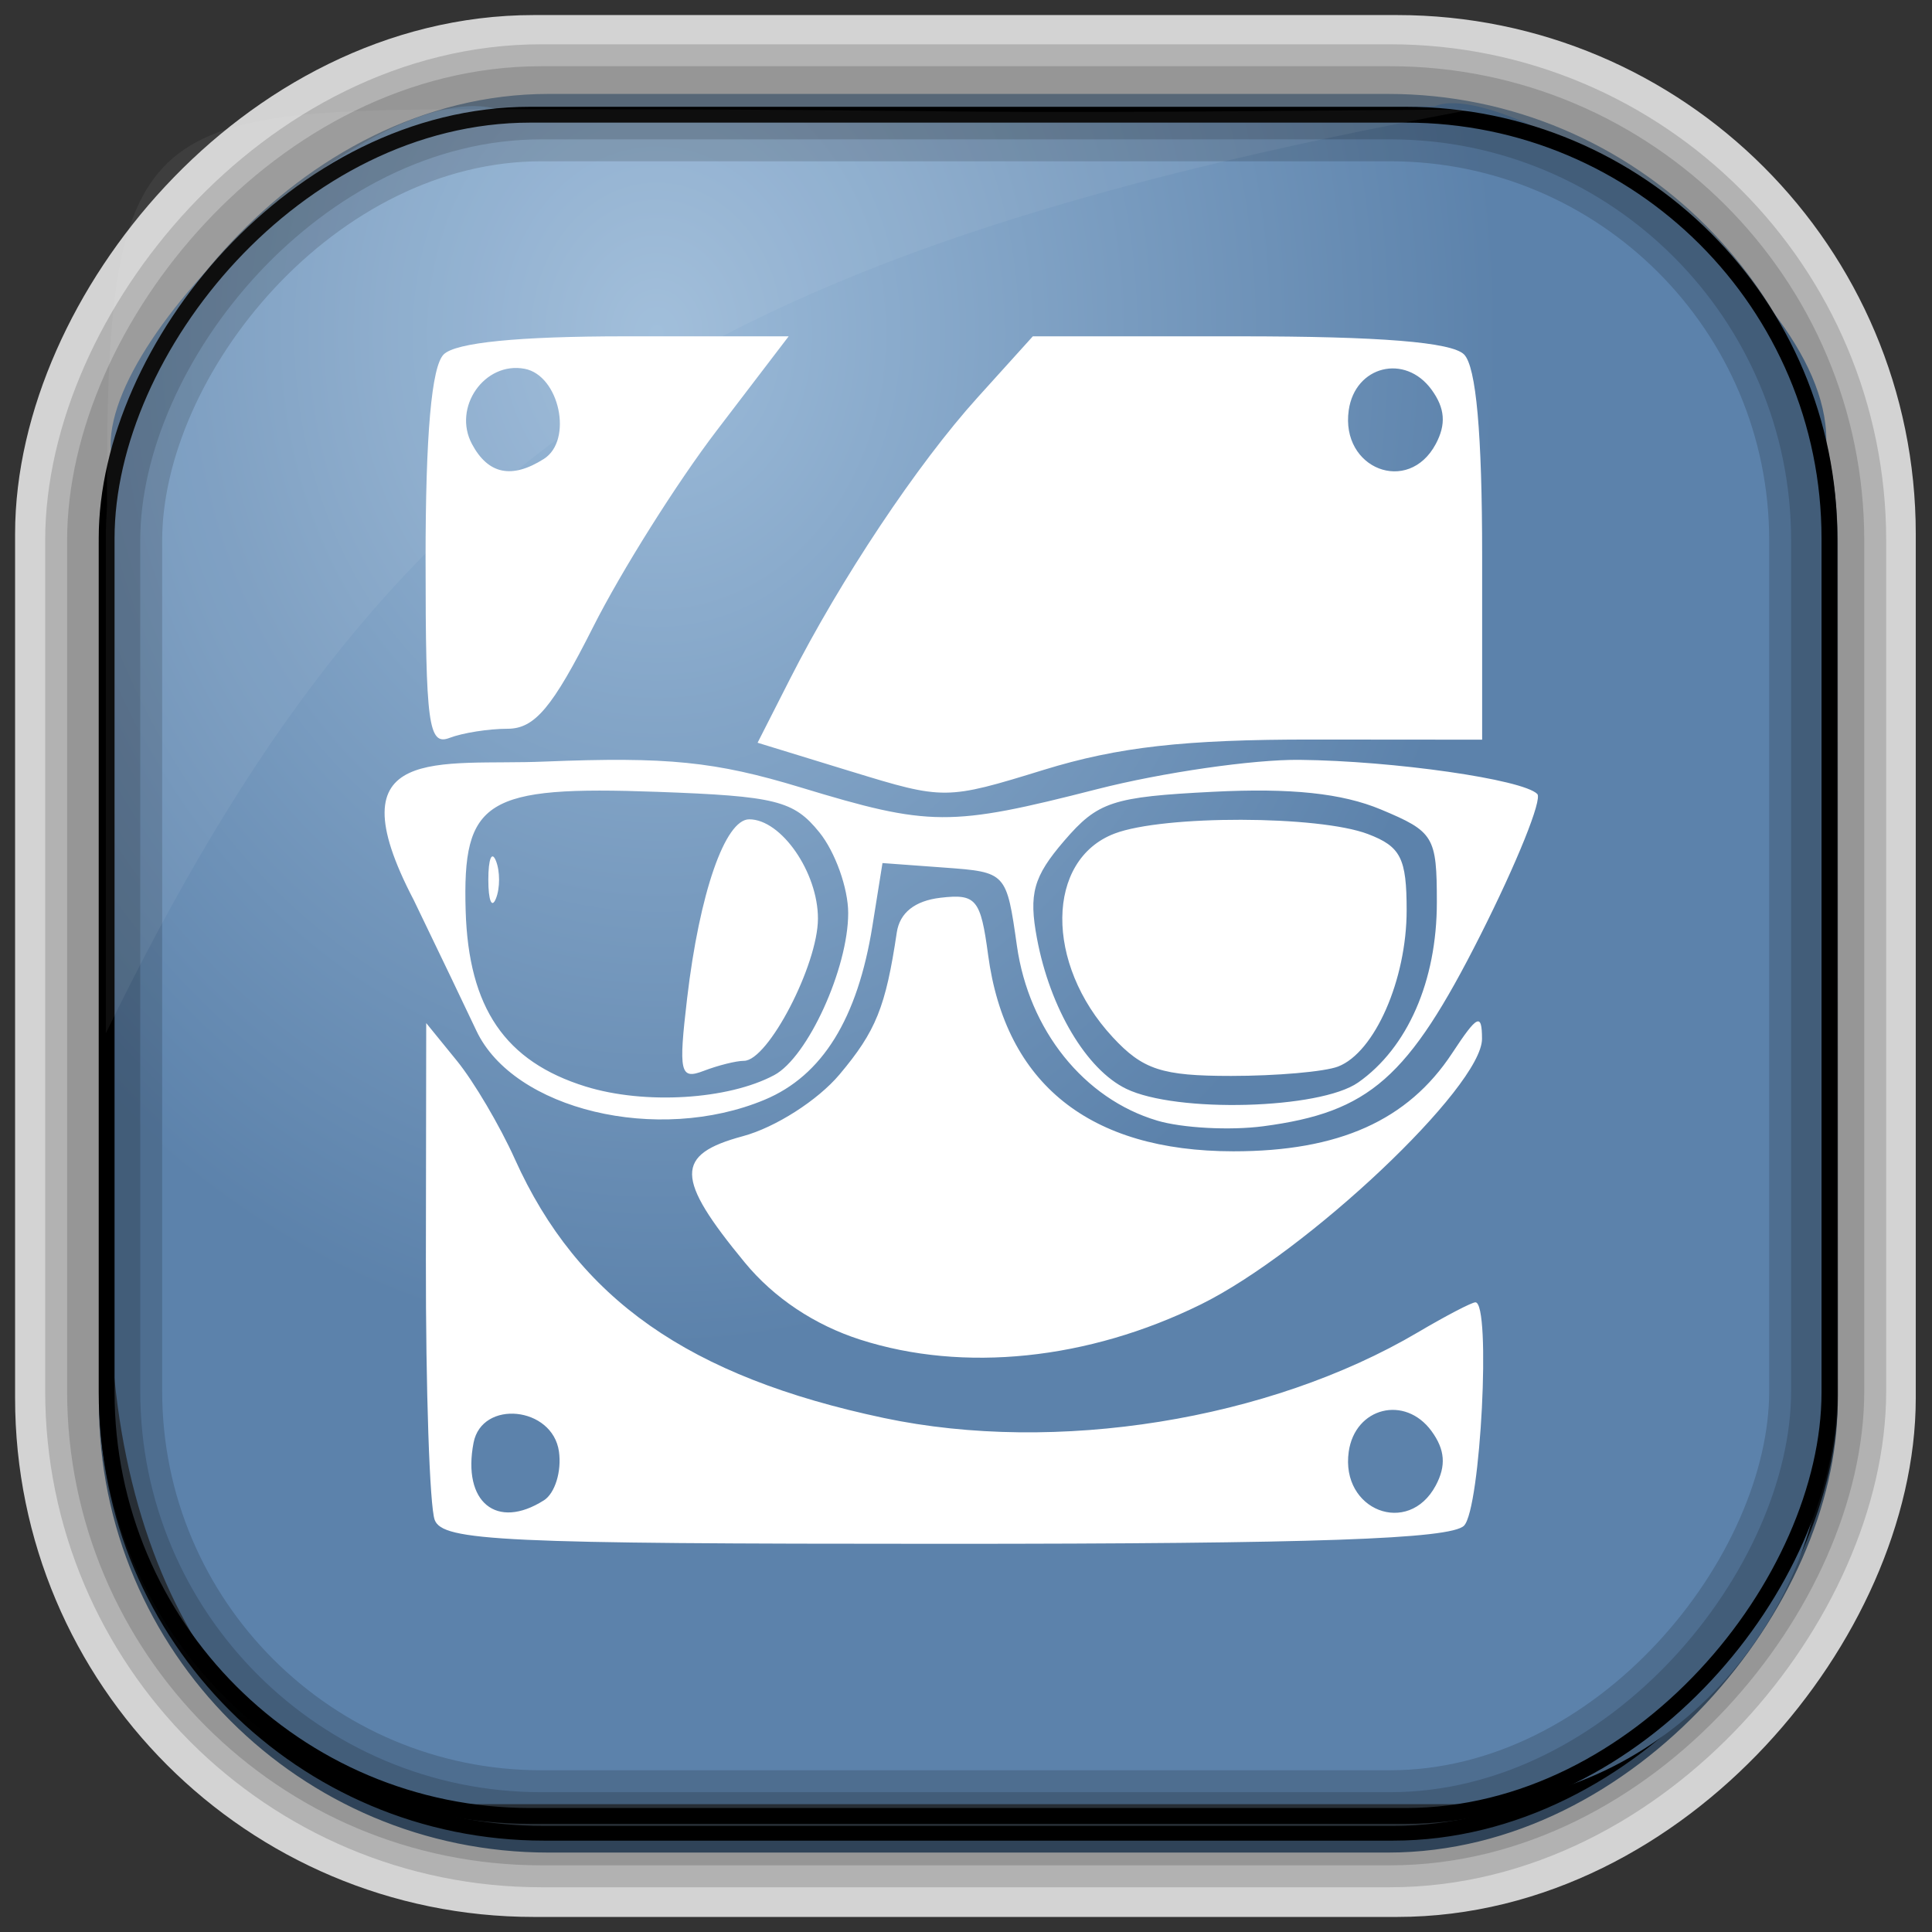 <?xml version="1.0" encoding="UTF-8" standalone="no"?>
<!-- Created with Inkscape (http://www.inkscape.org/) -->
<svg id="svg3449" xmlns:rdf="http://www.w3.org/1999/02/22-rdf-syntax-ns#" xmlns="http://www.w3.org/2000/svg" height="128" width="128" version="1.0" xmlns:cc="http://creativecommons.org/ns#" xmlns:xlink="http://www.w3.org/1999/xlink" xmlns:dc="http://purl.org/dc/elements/1.1/">
 <rect width="100%" height="100%" fill="#333333" stroke="none"/>
 <defs id="defs3451">
  <linearGradient id="linearGradient3514" y2="-9.103" gradientUnits="userSpaceOnUse" x2="66.492" gradientTransform="matrix(.968 0 0 .979 2.179 .166)" y1="-42.638" x1="67.952">
   <stop id="stop4620" style="stop-color:#37414b" offset="0"/>
   <stop id="stop4622" style="stop-color:#37414b;stop-opacity:0" offset="1"/>
  </linearGradient>
  <linearGradient id="linearGradient3516" y2="-11.847" gradientUnits="userSpaceOnUse" x2="58.98" gradientTransform="matrix(.968 0 0 .979 2.179 .166)" y1="-118.55" x1="57.173">
   <stop id="stop4596" offset="0"/>
   <stop id="stop4598" style="stop-opacity:0" offset="1"/>
  </linearGradient>
  <linearGradient id="linearGradient3519" y2="50.369" gradientUnits="userSpaceOnUse" x2="76.558" gradientTransform="matrix(.968 0 0 .979 3.242 -129.19)" y1="13.164" x1="76.558">
   <stop id="stop3392" style="stop-color:#425e7b" offset="0"/>
   <stop id="stop3394" style="stop-color:#7a91a7" offset="1"/>
  </linearGradient>
  <linearGradient id="linearGradient3521" y2="-8.74" gradientUnits="userSpaceOnUse" x2="60.217" gradientTransform="matrix(.968 0 0 .979 2.179 .166)" y1="-123.72" x1="60.395">
   <stop id="stop3392-4-8" style="stop-color:#425e7b" offset="0"/>
   <stop id="stop3394-8-0" style="stop-color:#7a91a7" offset="1"/>
  </linearGradient>
  <radialGradient id="radialGradient3349" gradientUnits="userSpaceOnUse" cy="45.647" cx="42.148" gradientTransform="matrix(.947 0 0 1.139 3.595 -29.89)" r="58.984">
   <stop id="stop2699-5" style="stop-color:#9cbbd9" offset="0"/>
   <stop id="stop2701-7" style="stop-color:#5c82ab" offset="1"/>
  </radialGradient>
 </defs>
 <rect id="rect892-2-7-2" ry="29.452" style="stroke:#d3d3d3;stroke-width:9.845;fill:#37414b" transform="scale(1,-1)" height="116.16" width="116.08" y="-122.08" x="5.922"/>
 <rect id="rect892" style="stroke:url(#linearGradient3521);stroke-width:.974;fill:url(#linearGradient3519)" transform="scale(1,-1)" ry="29.296" height="115.54" width="114.22" y="-122.25" x="7.039"/>
 <rect id="rect892-2" style="stroke:url(#linearGradient3516);stroke-width:.974;fill:url(#linearGradient3514)" transform="scale(1,-1)" ry="28.993" height="114.35" width="114.22" y="-121.46" x="7.06"/>
 <path id="rect895" style="fill:url(#radialGradient3349)" d="m33.051 7.26c-7.969-2.449-27.013 15.174-25.653 23.038-0.05 0.974-0.089 1.965-0.089 2.957v52.419c0 20.876 10.712 33.859 22.318 33.859h67.038c12.638 0 24.318-11.245 24.318-25.859v-64.017c0.7-10.928-21.283-24.659-25.926-22.618-47.846 0.865-18.017 0.224-62.003 0.224z"/>
 <rect id="rect892-2-7-8" style="opacity:.159;stroke:#000;stroke-width:4.845;fill:none" transform="scale(1,-1)" ry="28.993" height="114.35" width="114.22" y="-121.16" x="6.869"/>
 <rect id="rect892-2-7-1" style="opacity:.159;stroke:#000;stroke-width:7.751;fill:none" transform="scale(1,-1)" ry="28.993" height="114.35" width="114.22" y="-121.16" x="6.869"/>
 <rect id="rect892-2-7-2-9" ry="28.067" style="stroke:#000;stroke-width:1.049;fill:none" transform="scale(1,-1)" height="112.71" width="114.14" y="-120.31" x="7.065"/>
 <path id="path1187" style="fill:#fff;fill-opacity:.057" d="m33.017 7.232c-23.707 0-26.027 0.674-25.93 26.295-0.043 0.716-0.077 1.444-0.077 2.173v32.76c18.67-38.321 38.34-51.497 90.374-61.179-0.225-0.026-0.46-0.03-0.691-0.03-41.576 0.387-25.652-0.019-63.676-0.019z"/>
 <path id="path5446" d="m-165.35 8.835c-2.114-1.115-3.65-2.222-3.413-2.46 1.062-1.062 14.981-5.424 17.308-5.424 2.418 0 2.238 0.327-2.731 4.962-2.926 2.729-5.77 4.959-6.32 4.956-0.55-0.003-2.73-0.919-4.844-2.034zm-29.026-6.017c3.686-3.965 5.37-6.997 5.37-9.67 0-1.686 1.171-2.085 9.101-3.102 15.126-1.94 32.854-9.346 41.633-17.394l4.583-4.201-0.721 3c-4.691 19.509-24.195 32.088-52.766 34.031l-10.33 0.703zm-28.63 1.227c-3.248-0.597-2.909-0.78 4.721-2.55 9.289-2.155 9.45-3.037 1.088-5.964-2.92-1.022-5.676-2.185-6.125-2.585-1.052-0.937 8.252-8.858 15.187-12.931 2.954-1.735 8.579-4.225 12.5-5.534l7.129-2.38 2.899-7.531c2.651-6.888 3.069-7.44 4.889-6.465 4.253 2.276 8.037 2.664 17.373 1.781 5.33-0.504 9.916-0.691 10.192-0.415 0.276 0.276-0.775 1.833-2.335 3.461-2.383 2.487-2.579 3.058-1.23 3.576 0.883 0.339 4.031-0.089 6.996-0.951 6.752-1.963 14.27-8.3 15.276-12.875 0.706-3.214 0.715-3.218 1.623-0.765 1.603 4.33-0.868 11.467-5.912 17.078-7.816 8.693-27.557 16.875-44.561 18.468l-7.527 0.705-1.15 4.568c-0.749 2.976-2.483 5.9-4.974 8.391l-3.824 3.824-9.368-0.132c-5.152-0.072-10.943-0.421-12.868-0.775zm13.5-15.58c0-2.206-3.109-3.305-4.739-1.675-1.681 1.681-0.023 4.337 2.485 3.981 1.475-0.209 2.255-1.007 2.255-2.306zm69.5-42.662c-2.284-1.901-3.469-2.045-13.687-1.655l-11.187 0.427 0.526-2.63c0.37-1.848-0.189-3.502-1.879-5.562-1.323-1.613-3.682-4.64-5.242-6.728l-2.838-3.796 4.904 1.944c2.697 1.069 9.629 3.807 15.404 6.085 10.495 4.139 17 8.941 17 12.549 0 1.883 0.03 1.889-3-0.634z"/>
 <path id="path5428" d="m-333.51 374.23c-10.758-1.332-10.76-1.749-0.01-1.979 20.525-0.439 29.487-2.361 19.479-4.177-16.005-2.904-20.201-4.017-25.701-6.812-17.113-8.696-22.737-17.161-15.925-23.972 5.229-5.229 19.465-7.677 33.148-5.699l5.5 0.795-4-2.709c-11.224-7.602-19.5-16.947-19.5-22.017 0-4.228 6.073-5.395 18-3.46 10.246 1.662 22.428 2.229 24 1.117 2.412-1.706-1.8-4.492-9.171-6.065-5.267-1.124-5.909-1.468-3.829-2.054 4.384-1.233 14.949-0.951 18.401 0.492 4.32 1.805 6.599 5.146 6.599 9.673 0 5.893-2.468 7.336-11.229 6.563-20.137-1.776-23.463-1.866-25.655-0.693-4.212 2.254-2.257 5.035 10.576 15.049l12.192 9.514-12.192 0.769c-17.815 1.123-26.692 4.561-26.692 10.338 0 4.581 7.252 8.04 27.22 12.983 7.684 1.902 15.279 4.134 16.876 4.96 3.937 2.036 3.782 4.927-0.346 6.469-4.147 1.55-27.952 2.127-37.74 0.915z"/>
 <path id="path5452" d="m-161.3 343.41c-0.37-0.598-0.152-1.607 0.483-2.242 0.873-0.873 1.372-0.802 2.047 0.289 0.953 1.542 0.472 3.039-0.976 3.039-0.485 0-1.184-0.489-1.554-1.087zm8 0c-0.37-0.598-0.152-1.607 0.483-2.242 0.873-0.873 1.372-0.802 2.047 0.289 0.953 1.542 0.472 3.039-0.976 3.039-0.485 0-1.184-0.489-1.554-1.087zm-9.335-9.473c-3.41-2.87-4.758-7.633-3.236-11.44 0.981-2.455 1-2.443 1.062 0.711 0.104 5.269 3.21 7.289 11.205 7.289 9.725 0 14.404-2.643 10.467-5.91-4.163-3.455-0.952-10.09 4.883-10.09 2.747 0 3.734 0.628 5.517 3.513 2.463 3.985 5.133 5.754 7.382 4.891 1.73-0.664 2.17-1.895 3.084-8.631 0.353-2.6 1.024-4.963 1.491-5.251 0.467-0.289 0.61 0.389 0.318 1.507-0.64 2.446 2.204 10.3 4.385 12.11 1.316 1.092 1.859 0.929 3.447-1.032 1.065-1.315 1.892-3.912 1.901-5.968 0.008-2.002 0.452-4.314 0.985-5.139 0.734-1.136 0.973-0.699 0.985 1.8 0.032 6.95 4.813 12.2 11.111 12.2 2.945 0 4.947-1.063 10.36-5.5 3.69-3.025 7.213-5.5 7.827-5.5 0.698 0 0.761-0.336 0.167-0.895-0.522-0.492-3.986-1.076-7.697-1.297-9.992-0.595-10.775-2.447-1.407-3.325 6.677-0.626 8.101-0.444 12.244 1.562l4.688 2.27-3.648 1.872c-2.007 1.03-6.007 4.373-8.889 7.43-5.797 6.148-9.33 8.385-13.241 8.385-2.981 0-7.543-2.142-9.445-4.434-1.65-1.989-3.055-2.009-3.055-0.044 0 0.837-1.135 2.039-2.523 2.671-2.114 0.963-2.967 0.821-5.259-0.873-2.729-2.018-2.741-2.018-5.39-0.041-4.048 3.022-7.511 1.694-9.948-3.816-1.544-3.491-2.495-4.463-4.368-4.463-3.448 0-4.056 1.792-1.523 4.489 1.604 1.708 2.006 2.973 1.486 4.676-1.778 5.827-7.351 8.835-16.367 8.835-4.931 0-6.479-0.44-8.998-2.56zm49.547 1.885c-0.362-0.362-0.658-1.258-0.658-1.991 0-1.49 2.578-1.825 3.43-0.447 0.681 1.101-1.868 3.342-2.772 2.438zm8 0c-0.362-0.362-0.658-1.258-0.658-1.991 0-1.49 2.578-1.825 3.43-0.447 0.681 1.101-1.868 3.342-2.772 2.438zm23.462-5.68c-0.871-1.05-0.815-1.653 0.235-2.525 1.05-0.871 1.653-0.815 2.525 0.235 0.871 1.05 0.815 1.653-0.235 2.525-1.05 0.871-1.653 0.815-2.525-0.235zm-39.674-28.732c-1.03-1.667 1.287-3.579 2.667-2.2 1.154 1.154 0.432 3.287-1.113 3.287-0.485 0-1.184-0.489-1.554-1.087z"/>
 <path id="path5430" d="m-511.48 492.53c-2.475-0.216-6.816-0.648-9.647-0.959l-5.147-0.566 0.442-4.191c0.926-8.775 3.611-16.729 7.538-22.336l3.971-5.668-1.94-2.594c-1.907-2.549-2.375-2.747-7.044-2.978-1.28-0.063-3.642-1.431-5.25-3.038-3.983-3.983-3.992-8.849-0.025-13.288 2.398-2.684 3.623-3.243 7.102-3.243 3.512 0 4.701 0.555 7.216 3.37 2.603 2.913 2.946 3.948 2.532 7.629-0.374 3.318-0.013 4.844 1.636 6.911l2.116 2.653 5-2.29c7.581-3.472 20.887-3.31 28.695 0.35 5.102 2.392 5.829 2.507 6.99 1.109 0.712-0.858 1.321-4.028 1.353-7.044 0.051-4.878 0.413-5.8 3.276-8.358 4.414-3.944 9.29-3.926 13.264 0.047 5.963 5.963 2.791 15.488-5.577 16.746-3.952 0.594-7.5 2.76-7.5 4.577 0 0.515 1.571 2.772 3.492 5.016 4.208 4.916 7.139 12.358 8.055 20.447l0.677 5.982-7.362 0.67c-9.121 0.83-47.748 1.58-53.862 1.045zm18.171-15.061c3.689-3.338 1.733-9.656-3.371-10.886-2.094-0.504-3.272-0.078-5.25 1.9-2.93 2.93-3.205 5.261-0.994 8.419 1.889 2.697 6.933 2.994 9.615 0.568zm16.783-0.79c0.66-0.795 1.052-2.482 0.872-3.75-0.599-4.227-7.827-3.195-7.827 1.117 0 3.679 4.631 5.432 6.954 2.633z"/>
 <path id="path5442" d="m-279.48-109.21 0.022-38.616h11 11v21l0.064 17.409c-12.043-0.123-4.365-0.076-22.085 0.206zm33.022-42.661v-25.964l9.75-0.286 9.75-0.286 0.302-5.25 0.302-5.25h-10.552-10.552v-10.5-10.5h20.5 20.5v26.5 26.5h-10.052-10.052l0.302 5.25 0.302 5.25 10.25 0.285 10.25 0.285v9.965 9.965h-20.5-20.5zm-32-49.536v-23.5h9 9v23.5 23.5h-9-9z"/>
 <path id="path5434" d="m-252.53 480.72c-10.283-3.675-17.91-11.607-21.027-21.87-5.743-18.908 2.513-38.373 19.065-44.95 8.332-3.311 20.616-3.152 28.2 0.365 7.595 3.522 13.258 8.87 16.6 15.675 2.528 5.148 2.78 6.656 2.78 16.661 0 10.024-0.249 11.506-2.8 16.703-3.506 7.14-11.029 14.029-18.286 16.744-6.395 2.393-18.77 2.732-24.532 0.673zm23.118-7.696c10.112-4.568 16.005-14.225 15.994-26.211-0.003-3.417-0.471-7.889-1.04-9.937-1.581-5.693-6.905-11.939-12.99-15.238-4.657-2.525-6.573-2.966-12.964-2.985-11.993-0.036-20.716 5.265-25.402 15.437-3.228 7.007-2.951 19.845 0.573 26.511 5.25 9.933 12.862 14.456 24.329 14.456 4.895 0 8.353-0.611 11.5-2.033zm-25.545-68.378c-2.999-2.999-3.104-5.45-0.382-8.911 2.678-3.404 7.932-3.619 10.888-0.446 2.601 2.791 2.589 5.842-0.034 9.177-2.709 3.444-7.133 3.521-10.473 0.18zm20.275 1.204c-4.373-3.307-3.704-10.69 1.152-12.701 7.491-3.103 13.4 5.76 7.664 11.496-2.679 2.679-6.226 3.163-8.816 1.204z"/>
 <path id="path5432" style="fill:#fff" d="m28.801 100.7c-0.334-0.87-0.597-8.633-0.585-17.25l0.022-15.668 2.034 2.5c1.119 1.375 2.846 4.303 3.838 6.508 4.171 9.268 11.522 14.424 24.457 17.157 11.392 2.407 25.508 0.143 35.366-5.674 1.856-1.095 3.574-1.991 3.817-1.991 1.049 0 0.349 13.694-0.757 14.8-0.885 0.885-9.91 1.2-34.393 1.2-29.345 0-33.263-0.183-33.8-1.582zm7.231-1.297c0.736-0.466 1.186-1.922 1-3.235-0.422-2.986-5.103-3.465-5.658-0.579-0.757 3.931 1.525 5.799 4.658 3.813zm59.089-0.983c0.701-1.31 0.618-2.379-0.281-3.609-1.755-2.4-5.065-1.574-5.483 1.368-0.552 3.886 3.947 5.636 5.764 2.241zm-38.113-9.66c-3.045-0.976-5.731-2.768-7.666-5.117-4.621-5.606-4.643-7.151-0.123-8.368 2.149-0.579 4.959-2.373 6.403-4.09 2.411-2.866 3.058-4.471 3.792-9.404 0.195-1.31 1.195-2.104 2.9-2.303 2.357-0.274 2.655 0.084 3.151 3.788 1.145 8.54 6.721 13.005 16.244 13.011 6.995 0.004 11.567-2.045 14.497-6.496 1.676-2.547 1.975-2.692 1.981-0.96 0.01 3.173-11.601 14.14-18.638 17.605-7.454 3.67-15.706 4.524-22.543 2.333zm19.649-14.52c-4.843-1.443-8.491-5.993-9.284-11.58-0.691-4.867-0.702-4.878-4.799-5.179l-4.107-0.301-0.665 4.156c-0.984 6.157-3.322 9.929-7.142 11.525-7.075 2.956-16.635 0.665-19.101-4.579-0.647-1.375-2.511-5.265-4.144-8.645-5.486-10.492 1.737-8.886 8.665-9.181 8.138-0.327 11.304-0.007 16.965 1.712 8.572 2.604 9.886 2.611 19.65 0.114 4.301-1.1 10.335-1.973 13.41-1.94 6.247 0.067 14.774 1.291 15.743 2.26 0.349 0.349-1.347 4.559-3.768 9.356-4.776 9.463-7.35 11.729-14.385 12.659-2.2 0.291-5.367 0.121-7.038-0.376zm-25.361-3.012c2.215-1.185 4.899-7.068 4.899-10.736 0-1.643-0.86-4.05-1.911-5.349-1.703-2.104-2.873-2.396-10.75-2.682-11.389-0.414-12.903 0.526-12.683 7.878 0.193 6.443 2.615 9.992 7.95 11.646 3.91 1.212 9.443 0.877 12.495-0.757zm-5.772-5.091c0.819-6.97 2.514-11.855 4.114-11.855 2.125 0 4.557 3.515 4.553 6.579-0.004 3.072-3.306 9.421-4.9 9.421-0.513 0-1.716 0.3-2.672 0.667-1.566 0.601-1.675 0.122-1.095-4.813zm-13.171-7.855c0-1.375 0.227-1.938 0.504-1.25s0.277 1.812 0 2.5-0.504 0.125-0.504-1.25zm57.625 13.439c3.279-2.297 5.217-6.732 5.217-11.941 0-4.361-0.193-4.681-3.705-6.149-2.578-1.077-5.956-1.434-11.108-1.174-6.691 0.338-7.641 0.651-9.878 3.251-2.041 2.373-2.357 3.508-1.8 6.475 0.866 4.622 3.272 8.673 5.911 9.953 3.324 1.613 12.834 1.355 15.363-0.416zm-16.269-3.018c-4.496-4.851-4.426-11.743 0.136-13.478 3.238-1.231 13.513-1.211 16.784 0.033 2.174 0.827 2.565 1.596 2.565 5.05 0 4.593-2.12 9.424-4.545 10.354-0.89 0.342-4.079 0.621-7.085 0.621-4.59 0-5.849-0.413-7.856-2.579zm-17.307-17.588-6.21-1.907 2.141-4.213c3.367-6.627 8.437-14.236 12.43-18.656l3.665-4.057h13.684c9.309 0 14.067 0.384 14.884 1.2 0.802 0.802 1.2 5.236 1.2 13.362v12.162l-11.25-0.009c-8.469-0.006-12.867 0.49-17.791 2.007-6.477 1.996-6.602 1.997-12.752 0.11zm38.719-21.695c0.701-1.31 0.618-2.379-0.281-3.609-1.755-2.4-5.065-1.574-5.483 1.368-0.552 3.886 3.947 5.636 5.764 2.241zm-66.926 7.669c0-8.317 0.396-12.803 1.2-13.607 0.786-0.786 4.939-1.2 12.028-1.2h10.828l-4.778 6.258c-2.628 3.442-6.308 9.292-8.177 13-2.694 5.342-3.871 6.742-5.668 6.742-1.248 0-2.98 0.273-3.85 0.607-1.39 0.533-1.582-0.897-1.582-11.8zm7.838-6.685c1.947-1.234 1.032-5.531-1.271-5.97-2.653-0.506-4.795 2.552-3.492 4.987 1.074 2.007 2.639 2.33 4.764 0.983z"/>
 <path id="path5438" d="m-371.19 251.19c-7.768-3.196-12.658-7.196-17.001-13.908-4.617-7.136-6.327-13.967-5.661-22.61 0.667-8.651 3.528-14.975 9.751-21.555 6.164-6.518 14.251-10.403 23.439-11.261 3.604-0.337 6.552-0.365 6.552-0.063 0 0.302-2.413 1.911-5.363 3.576-6.264 3.535-11.105 9.632-13.17 16.588-1.855 6.247-1.849 9.926 0.027 16.243 5.603 18.867 28.692 26.582 44.186 14.765 2.646-2.018 3.158-2.159 2.627-0.719-2.671 7.234-9.695 14.138-18.737 18.415-7.997 3.784-18.246 3.987-26.649 0.53zm65.08-35.157c0-0.917 0.562-1.479 1.25-1.25 1.416 0.472 1.26 2.08-0.25 2.583-0.55 0.183-1-0.417-1-1.333zm-13-23c0-0.825 0.45-1.5 1-1.5s1 0.675 1 1.5-0.45 1.5-1 1.5-1-0.675-1-1.5zm19-16.5c0-0.55 0.675-1 1.5-1s1.5 0.45 1.5 1-0.675 1-1.5 1-1.5-0.45-1.5-1zm-34-11.5c0-0.917 0.562-1.479 1.25-1.25 1.416 0.472 1.26 2.08-0.25 2.583-0.55 0.183-1-0.417-1-1.333z"/>
 <path id="path5440" d="m-380.17 22.807c-3.408-1.853-5.893-5.738-5.895-9.218-0.001-1.964-1.207-3.919-4.092-6.634-2.249-2.117-5.169-6.167-6.489-9-2.262-4.858-2.395-6.179-2.332-23.152 0.041-11.137 0.514-19.214 1.24-21.184 2.454-6.656 7.225-11.935 13.717-15.18l6.277-3.136 24.59 0.022c27.697 0.025 29.836 0.47 37.425 7.783 7.724 7.443 8.165 9.155 8.165 31.695 0 22.647-0.411 24.207-8.415 31.953-2.496 2.416-4.085 4.865-4.085 6.3 0 3.822-2.673 7.864-6.357 9.613-4.747 2.252-49.647 2.368-53.75 0.138zm20.907-12.703c0.723-0.723 1.2-4.222 1.2-8.8s-0.477-8.077-1.2-8.8c-0.933-0.933 0.444-1.2 6.2-1.2s7.133 0.267 6.2 1.2c-0.723 0.723-1.2 4.222-1.2 8.8 0 7.824 0.906 10 4.165 10 2.663 0 3.835-3.167 3.835-10.363 0-4.571-0.465-6.96-1.571-8.066-1.429-1.429-0.906-1.574 5.75-1.603l7.321-0.032-2.778-2.072c-3.173-2.366-5.722-6.774-5.722-9.892 0-1.17 1.315-3.442 2.923-5.05 5.16-5.16 14.969-3.428 19.117 3.376 2.621 4.298 2.463 6.949-0.629 10.625-2.273 2.701-3.218 3.078-7.75 3.083l-5.161 0.007 2.933 1.933c3.262 2.15 5.457 5.52 5.573 8.554 0.065 1.711 0.491 1.515 2.942-1.35 3.954-4.622 5.053-9.97 5.053-24.593 0-11.426-0.669-14.519-2.5-11.557-1.021 1.652-7.324 1.131-11.385-0.941-6.208-3.167-13.115-12.378-13.115-17.488 0-0.821 0.985-2.411 2.189-3.532l2.189-2.039h-19.756c-18.835 0-19.728 0.087-19.163 1.868 0.885 2.788-1.125 7.162-5.268 11.465-4.824 5.009-8.741 7.008-12.329 6.29l-2.861-0.572 0.027 9.225c0.026 9.116 0.047 9.192 1.736 6.467 2.464-3.974 4.994-4.44 7.968-1.466 5.44 5.44 3.519 17.724-2.771 17.724-2.299 0-3.446-0.75-4.971-3.25l-1.982-3.25 0.04 3c0.022 1.65 0.653 4.717 1.401 6.816 2.084 5.843 6.551 10.036 6.551 6.149 0-2.434 3.045-6.437 6.099-8.016 3.319-1.716 18.582-2.076 15.651-0.369-1.429 0.832-1.75 2.443-1.75 8.77 0 7.869 0.899 10.15 4 10.15 0.88 0 2.14-0.54 2.8-1.2zm-7.78-22.05c-6.983-3.568-10.351-8.58-10.831-16.12-0.719-11.296 5.431-18.968 16.936-21.126 8.535-1.601 19.244 5.322 21.89 14.151 4.912 16.396-12.688 30.915-27.995 23.095zm48.48-40.75c-1.581-1.65-3.099-3-3.374-3s0.793 1.35 2.374 3 3.099 3 3.374 3-0.793-1.35-2.374-3z"/>
 <path id="path5436" d="m-185.71 202.56c-3.089-2.83-3.651-4.003-3.735-7.793-0.156-6.979 2.886-10.58 10.4-12.313 1.375-0.317 3.4-2.019 4.5-3.782 3.238-5.189 7.966-7.78 14.198-7.78 2.971 0 6.676 0.659 8.233 1.464 4.176 2.159 7.934 7.114 9.195 12.121 1.04 4.13 1.33 4.415 4.493 4.415 3.777 0 6.985 2.574 7.937 6.367 0.809 3.221-1.995 8.469-5.169 9.676-1.385 0.526-12.395 0.957-24.467 0.957h-21.95zm52.989-18.089c-3.196-1.591-4.564-3.073-5.826-6.311-2.064-5.295-9.414-11.899-14.881-13.371-3.628-0.977-10.41-0.873-14.549 0.224-2.046 0.542-4.267-9.26-3.592-15.85 1.274-12.431 9.116-24.043 19.659-29.11 5.234-2.515 14.561-4.314 17.875-3.447 2.073 0.542 2.022 0.654-0.848 1.86-5.023 2.112-11.77 9.09-14.214 14.7-8.472 19.448 7.595 41.602 28.598 39.434 5.132-0.53 12.299-3.487 15.703-6.479 2.587-2.274 2.128-0.216-1.075 4.826-4.649 7.317-13.354 13.847-20.175 15.134-1.407 0.265-4.325-0.437-6.676-1.608z"/>
 <g id="g5454" transform="translate(-629.62 258.89)">
  <path id="path5444" d="m28.5-84.953c1.223-2.718 1.777-20.25 0.64-20.25-1.459 0-2.184 3.697-2.2 11.215-0.015 7.206-1.118 8.785-6.136 8.785h-2.254l2.189-2.039c1.735-1.617 2.189-3.17 2.189-7.5v-5.461h-4.777c-5.517 0-8.548-1.763-10.845-6.311-0.886-1.754-2.537-4.202-3.669-5.439-1.911-2.089-1.927-2.25-0.237-2.25 1.001 0 3.986 2.025 6.631 4.5 6.747 6.311 10.988 6.12 15.196-0.683l1.659-2.683-5.664-1.268c-6.734-1.507-12.848-5.875-15.55-11.109-2.945-5.705-2.942-17.134 0.006-21.875 1.629-2.619 2.25-5.151 2.25-9.168 0-7.599 0.596-8.846 3.854-8.065 1.455 0.349 4.221 1.402 6.146 2.34 4.722 2.3 28.892 2.172 33.5-0.178 7.941-4.049 9.5-3.254 9.5 4.843 0 3.063 0.85 5.94 2.673 9.051 2.308 3.937 2.661 5.624 2.589 12.34-0.095 8.819-1.855 13.594-6.426 17.441-2.674 2.25-4.885 3.081-13.197 4.962-2.814 0.637-2.831 0.682-1.011 2.693 1.463 1.617 1.958 4.218 2.362 12.412 0.436 8.841 0.806 10.589 2.511 11.876 1.971 1.487 1.966 1.51-0.316 1.541-5.058 0.07-6.183-1.52-6.198-8.753-0.015-7.359-0.738-11.215-2.103-11.215-1.63 0-1.04 17.332 0.673 19.777 1.907 2.723 0.114 3.081-3.334 0.666-2.042-1.43-2.223-2.361-2.223-11.441 0-5.436-0.383-10.121-0.852-10.411-0.469-0.29-1.151 4.045-1.518 9.632-0.477 7.28-1.13 10.671-2.303 11.967-2.169 2.397-4.825 2.439-3.754 0.059zm24.709-32.514c5.671-3.719 7.644-10.679 4.901-17.296-2.335-5.633-5.173-6.441-22.637-6.441-12.029 0-16.323 0.351-18.579 1.517-5.411 2.798-7.551 10.52-4.533 16.356 3.426 6.624 8.468 8.207 25.112 7.882 10.479-0.205 13.576-0.602 15.736-2.019zm-33.25-9.676c-1.402-2.62 0.359-6.324 2.785-5.857 1.192 0.229 1.683 1.337 1.683 3.797 0 4.087-2.714 5.338-4.468 2.06zm26.468-0.06c-0.944-2.976 0.365-6 2.599-6 2.374 0 3.337 2.127 2.49 5.502-0.766 3.051-4.173 3.384-5.089 0.498z"/>
  <path id="path5448" d="m87.764-125.42c-9.34 0-26.964-1.057-26.964-1.057l26.964 5.463" style="stroke:#000;stroke-width:1px;fill:none"/>
  <path id="path5450" d="m-17.945-125.84 27.914-1.62-27.166 6.231" style="stroke:#000;stroke-width:1px;fill:none"/>
 </g>
</svg>
